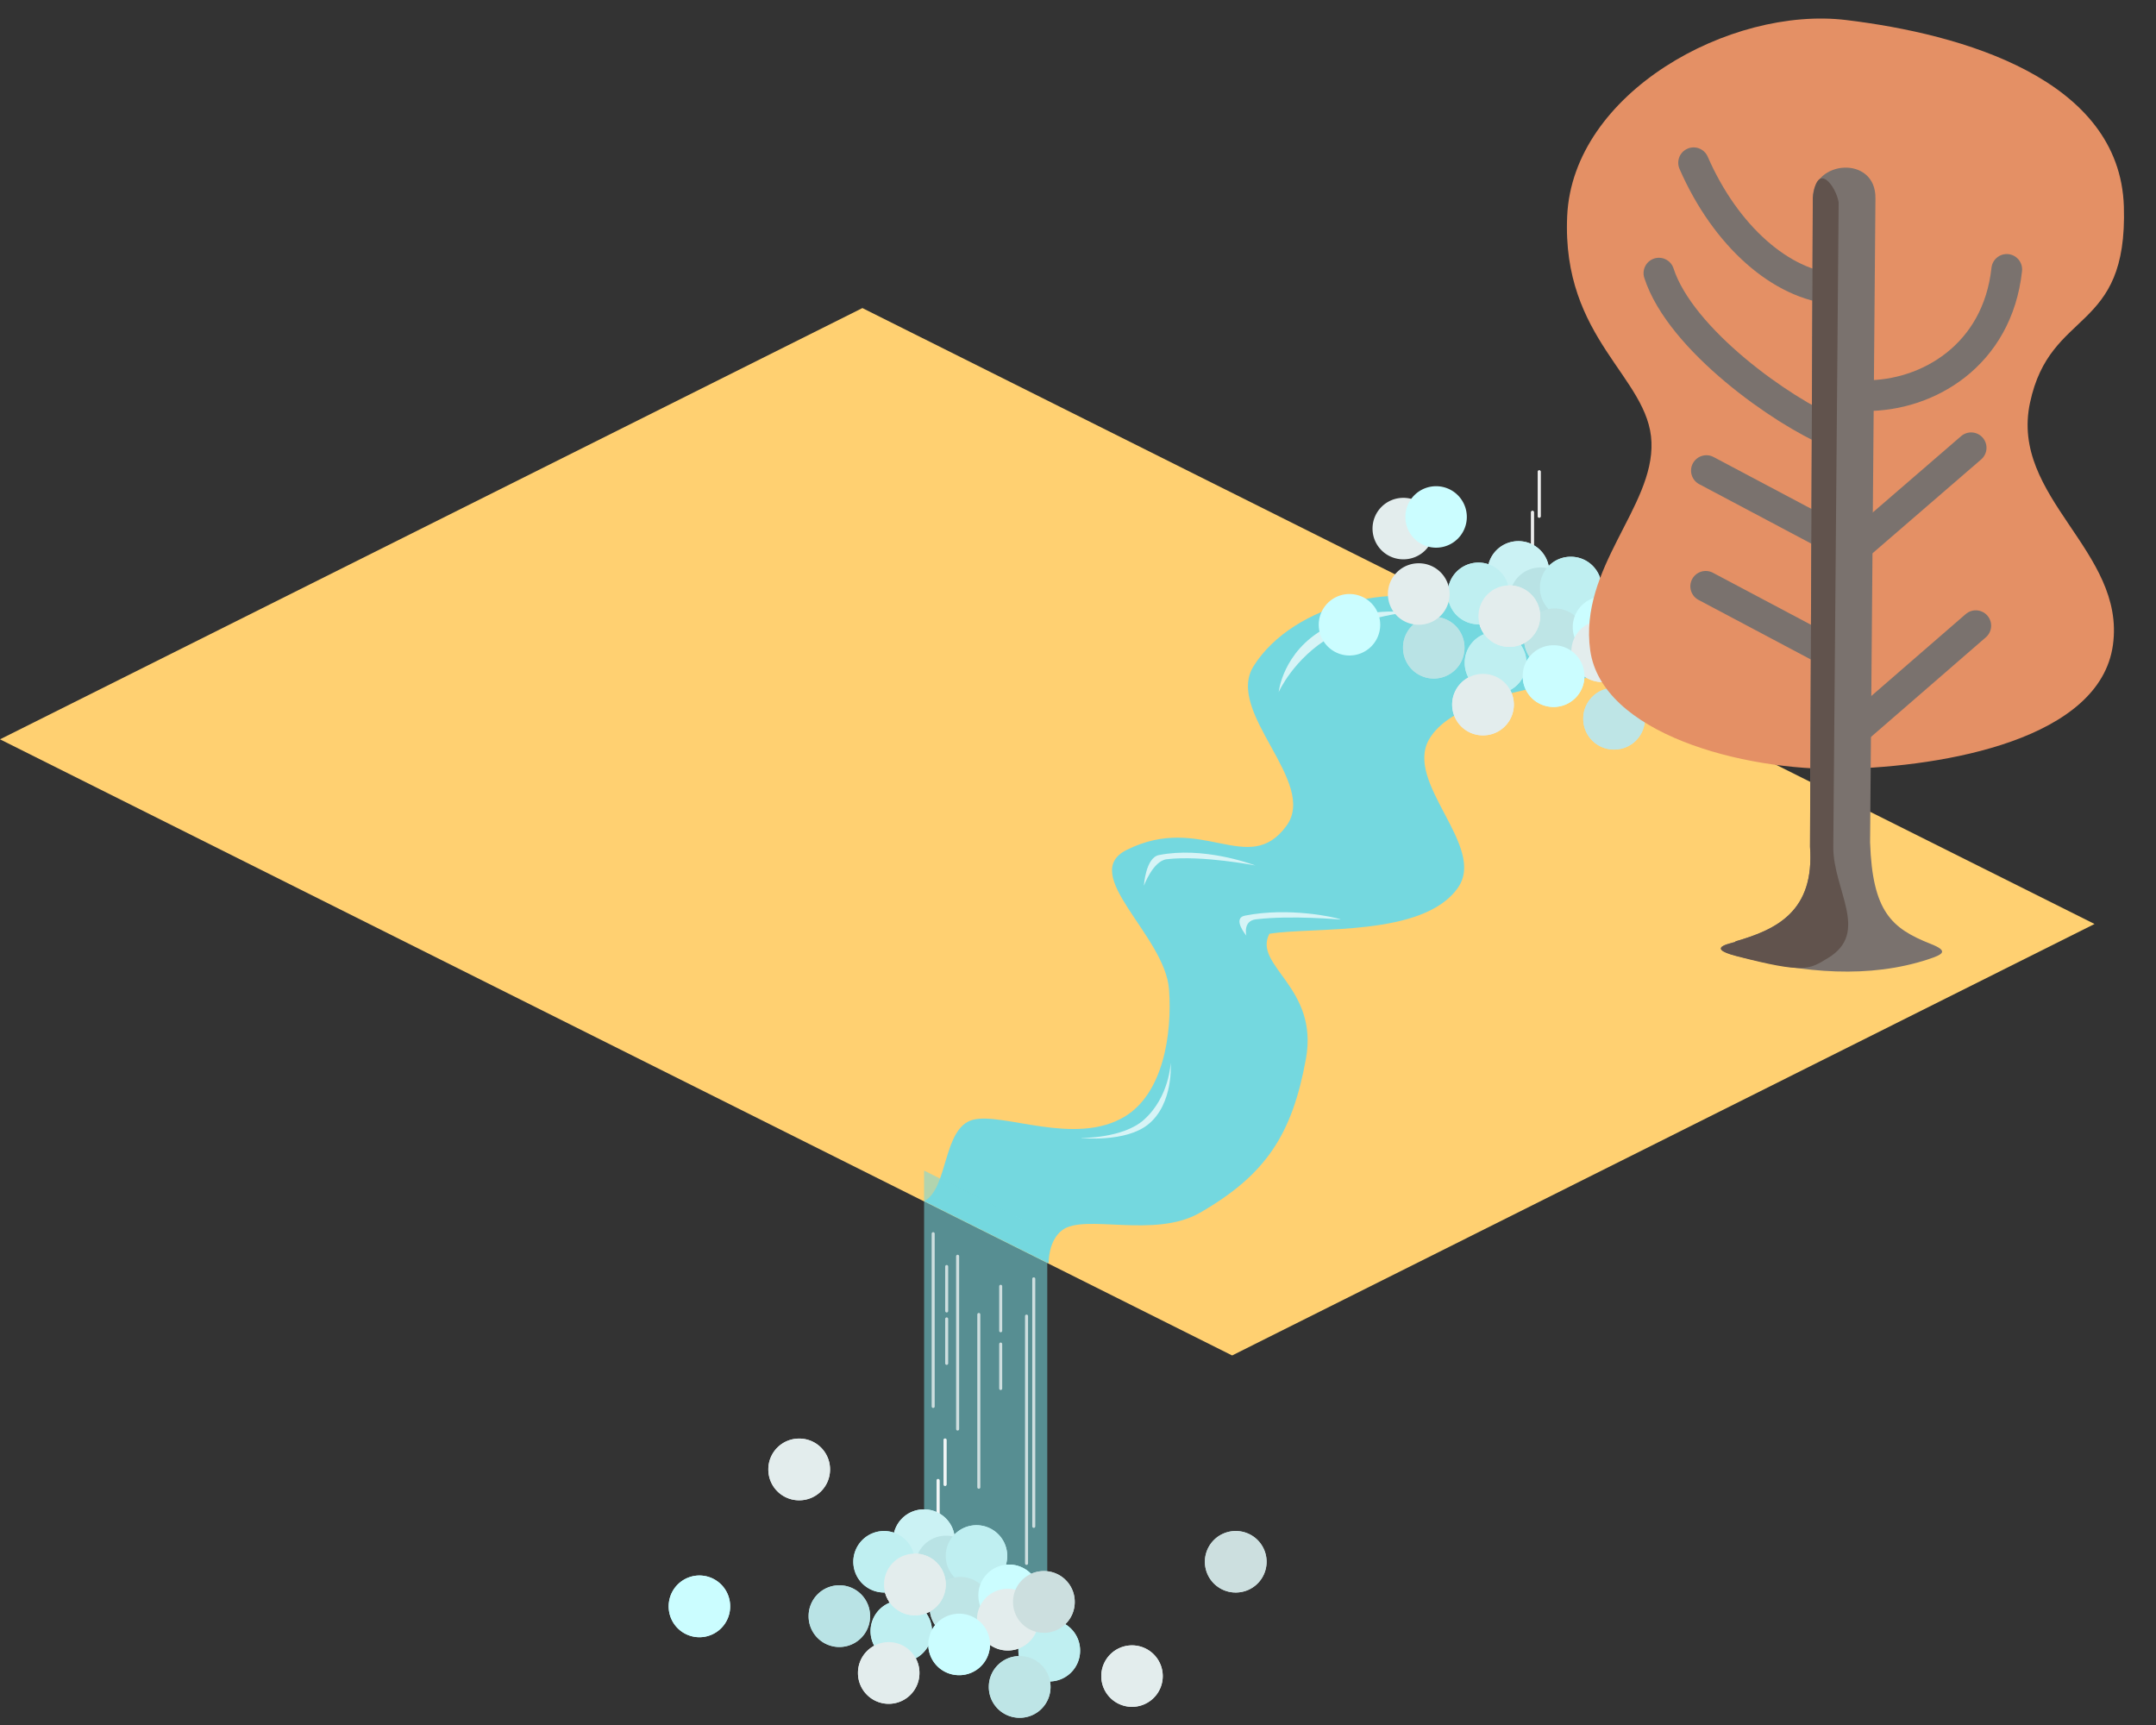 <?xml version="1.0" encoding="UTF-8" standalone="no"?>
<!-- Created with Inkscape (http://www.inkscape.org/) -->

<svg
   xmlns:dc="http://purl.org/dc/elements/1.1/"
   xmlns:cc="http://creativecommons.org/ns#"
   xmlns:rdf="http://www.w3.org/1999/02/22-rdf-syntax-ns#"
   xmlns:svg="http://www.w3.org/2000/svg"
   xmlns="http://www.w3.org/2000/svg"
   xmlns:sodipodi="http://sodipodi.sourceforge.net/DTD/sodipodi-0.dtd"
   xmlns:inkscape="http://www.inkscape.org/namespaces/inkscape"
   width="35"
   height="28"
   viewBox="0 0 9.26 7.408"
   version="1.1"
   id="svg8"
   inkscape:version="0.92.4 (5da689c313, 2019-01-14)"
   sodipodi:docname="room3.svg"
   inkscape:export-filename="D:\Workspace\Polytech\CODEV\playroom-icons\banner\room3-1024.png"
   inkscape:export-xdpi="2808.6858"
   inkscape:export-ydpi="2808.6858">
  <rect x="0" y="0" width="9.26" height="7.408" fill="#333333" stroke="none"/>
  <defs
     id="defs2">
    <inkscape:perspective
       sodipodi:type="inkscape:persp3d"
       inkscape:vp_x="0 : 2.6458334 : 1"
       inkscape:vp_y="0 : 1000 : 0"
       inkscape:vp_z="5.2916662 : 2.6458334 : 1"
       inkscape:persp3d-origin="2.6458331 : 1.7638889 : 1"
       id="perspective851" />
  </defs>
  <sodipodi:namedview
     id="base"
     pagecolor="#ffffff"
     bordercolor="#666666"
     borderopacity="1.0"
     inkscape:pageopacity="0.0"
     inkscape:pageshadow="2"
     inkscape:zoom="22.627417"
     inkscape:cx="7.2012057"
     inkscape:cy="25.238055"
     inkscape:document-units="mm"
     inkscape:current-layer="layer4"
     showgrid="true"
     inkscape:snap-bbox="true"
     inkscape:bbox-paths="true"
     inkscape:bbox-nodes="true"
     inkscape:snap-bbox-edge-midpoints="true"
     inkscape:snap-bbox-midpoints="true"
     inkscape:object-paths="true"
     inkscape:snap-intersection-paths="true"
     inkscape:snap-smooth-nodes="true"
     inkscape:snap-midpoints="true"
     inkscape:snap-object-midpoints="true"
     inkscape:snap-center="true"
     inkscape:snap-text-baseline="true"
     units="px"
     inkscape:window-width="1920"
     inkscape:window-height="1001"
     inkscape:window-x="-9"
     inkscape:window-y="-9"
     inkscape:window-maximized="1"
     inkscape:snap-global="false"
     showguides="false">
    <inkscape:grid
       type="xygrid"
       id="grid3713" />
  </sodipodi:namedview>
  <g
     inkscape:label="Room"
     inkscape:groupmode="layer"
     id="layer1"
     transform="translate(0,-289.592)"
     style="display:inline"
     sodipodi:insensitive="true">
    <path
       style="fill:#ffd071;fill-opacity:1;stroke:none;stroke-width:0.265px;stroke-linecap:butt;stroke-linejoin:miter;stroke-opacity:1"
       d="M 1.6666666e-8,292.767 5.292,295.413 8.996,293.56 3.704,290.915 Z"
       id="path820"
       inkscape:connector-curvature="0"
       sodipodi:nodetypes="ccccc" />
  </g>
  <g
     inkscape:groupmode="layer"
     id="layer3"
     inkscape:label="River"
     style="display:inline"
     sodipodi:insensitive="true"
     transform="translate(0,-0.529)">
    <path
       style="display:inline;fill:#74d8df;fill-opacity:1;stroke:none;stroke-width:0.265px;stroke-linecap:butt;stroke-linejoin:miter;stroke-opacity:1"
       d="m 6.31,3.15 c -0.285,-0.144 -0.757,-0.031 -0.926,0.24 -0.124,0.198 0.279,0.498 0.141,0.686 -0.164,0.223 -0.364,-0.058 -0.686,0.103 -0.208,0.104 0.165,0.367 0.182,0.599 0.014,0.192 -0.025,0.446 -0.19,0.546 -0.214,0.129 -0.523,-0.02 -0.653,0.014 -0.129,0.035 -0.105,0.295 -0.208,0.349 l 0.534,0.267 c 0,0 -0.003,-0.096 0.058,-0.142 0.095,-0.073 0.396,0.038 0.592,-0.075 0.285,-0.164 0.396,-0.338 0.455,-0.661 0.056,-0.309 -0.229,-0.399 -0.157,-0.537 0.192,-0.031 0.662,0.015 0.81,-0.198 0.124,-0.177 -0.232,-0.449 -0.124,-0.637 0.134,-0.233 0.775,-0.25 0.709,-0.283 z"
       id="path883"
       inkscape:connector-curvature="0"
       sodipodi:nodetypes="sssssszccssscssss" />
    <path
       style="display:inline;fill:#ffffff;fill-opacity:0.706;stroke:none;stroke-width:0.265px;stroke-linecap:butt;stroke-linejoin:miter;stroke-opacity:1"
       d="m 6.058,3.158 c -0.017,0.004 -0.187,-0.031 -0.368,0.07 -0.181,0.101 -0.198,0.273 -0.198,0.273 0,0 0.064,-0.145 0.226,-0.239 0.162,-0.095 0.341,-0.104 0.341,-0.104 z"
       id="path885"
       inkscape:connector-curvature="0"
       sodipodi:nodetypes="czczc" />
    <path
       sodipodi:nodetypes="cscscc"
       inkscape:connector-curvature="0"
       id="path887"
       d="m 5.392,4.246 c -0.023,-0.009 -0.227,-0.082 -0.414,-0.045 -0.058,0.011 -0.065,0.132 -0.065,0.132 0,0 0.039,-0.107 0.098,-0.114 0.151,-0.018 0.382,0.027 0.382,0.027 z"
       style="display:inline;fill:#ffffff;fill-opacity:0.706;stroke:none;stroke-width:0.265px;stroke-linecap:butt;stroke-linejoin:miter;stroke-opacity:1" />
    <path
       style="display:inline;fill:#ffffff;fill-opacity:0.706;stroke:none;stroke-width:0.265px;stroke-linecap:butt;stroke-linejoin:miter;stroke-opacity:1"
       d="m 4.645,5.417 c 0.002,-0.001 0.189,0.019 0.286,-0.059 0.111,-0.089 0.097,-0.265 0.097,-0.265 0,0 -0.005,0.146 -0.114,0.244 -0.089,0.081 -0.269,0.079 -0.269,0.079 z"
       id="path889"
       inkscape:connector-curvature="0"
       sodipodi:nodetypes="cscsc" />
    <path
       style="display:inline;fill:#ffffff;fill-opacity:0.706;stroke:none;stroke-width:0.265px;stroke-linecap:butt;stroke-linejoin:miter;stroke-opacity:1"
       d="m 5.757,4.477 c -0.023,-0.009 -0.221,-0.053 -0.409,-0.016 -0.058,0.011 0.005,0.086 0.005,0.086 0,0 -0.016,-0.064 0.042,-0.07 0.151,-0.018 0.362,0.001 0.362,0.001 z"
       id="path891"
       inkscape:connector-curvature="0"
       sodipodi:nodetypes="cscscc" />
  </g>
  <g
     inkscape:groupmode="layer"
     id="layer4"
     inkscape:label="Waterfall"
     style="display:inline"
     transform="translate(0,-0.529)">
    <path
       style="display:inline;fill:#74d8df;fill-opacity:0.552;stroke:none;stroke-width:0.265px;stroke-linecap:butt;stroke-linejoin:miter;stroke-opacity:1"
       d="m 3.969,5.556 v 1.587 L 4.498,7.408 V 5.821 Z"
       id="path899"
       inkscape:connector-curvature="0" />
    <path
       style="fill:none;stroke:#ffffff;stroke-width:0.013;stroke-linecap:round;stroke-linejoin:round;stroke-miterlimit:4;stroke-dasharray:none;stroke-opacity:0.706"
       d="M 4.008,5.827 V 6.569"
       id="path904"
       inkscape:connector-curvature="0" />
    <path
       inkscape:connector-curvature="0"
       id="path906"
       d="M 4.44,6.021 V 7.084"
       style="fill:none;stroke:#ffffff;stroke-width:0.013;stroke-linecap:round;stroke-linejoin:round;stroke-miterlimit:4;stroke-dasharray:none;stroke-opacity:0.706"
       sodipodi:nodetypes="cc" />
    <path
       sodipodi:nodetypes="cc"
       style="fill:none;stroke:#ffffff;stroke-width:0.013;stroke-linecap:round;stroke-linejoin:round;stroke-miterlimit:4;stroke-dasharray:none;stroke-opacity:0.706"
       d="M 4.409,6.181 V 7.243"
       id="path908"
       inkscape:connector-curvature="0" />
    <path
       style="fill:none;stroke:#ffffff;stroke-width:0.013;stroke-linecap:round;stroke-linejoin:round;stroke-miterlimit:4;stroke-dasharray:none;stroke-opacity:0.706"
       d="M 4.113,5.924 V 6.666"
       id="path916"
       inkscape:connector-curvature="0" />
    <path
       inkscape:connector-curvature="0"
       id="path918"
       d="M 4.204,6.174 V 6.916"
       style="fill:none;stroke:#ffffff;stroke-width:0.013;stroke-linecap:round;stroke-linejoin:round;stroke-miterlimit:4;stroke-dasharray:none;stroke-opacity:0.706" />
    <path
       style="fill:none;stroke:#ffffff;stroke-width:0.013;stroke-linecap:round;stroke-linejoin:round;stroke-miterlimit:4;stroke-dasharray:none;stroke-opacity:0.706"
       d="M 4.066,5.968 V 6.159"
       id="path920"
       inkscape:connector-curvature="0"
       sodipodi:nodetypes="cc" />
    <path
       sodipodi:nodetypes="cc"
       inkscape:connector-curvature="0"
       id="path922"
       d="M 4.066,6.193 V 6.384"
       style="fill:none;stroke:#ffffff;stroke-width:0.013;stroke-linecap:round;stroke-linejoin:round;stroke-miterlimit:4;stroke-dasharray:none;stroke-opacity:0.706" />
    <path
       sodipodi:nodetypes="cc"
       inkscape:connector-curvature="0"
       id="path928"
       d="M 4.298,6.053 V 6.244"
       style="fill:none;stroke:#ffffff;stroke-width:0.013;stroke-linecap:round;stroke-linejoin:round;stroke-miterlimit:4;stroke-dasharray:none;stroke-opacity:0.706" />
    <path
       style="fill:none;stroke:#ffffff;stroke-width:0.013;stroke-linecap:round;stroke-linejoin:round;stroke-miterlimit:4;stroke-dasharray:none;stroke-opacity:0.706"
       d="M 4.298,6.301 V 6.492"
       id="path930"
       inkscape:connector-curvature="0"
       sodipodi:nodetypes="cc" />
    <g
       id="g961">
      <path
         style="opacity:1;fill:#bfeff1;fill-opacity:1;stroke:none;stroke-width:0.013;stroke-linecap:round;stroke-linejoin:round;stroke-miterlimit:4;stroke-dasharray:none;stroke-opacity:0.706"
         d="M 4.003,7.534 A 0.132,0.132 0 0 1 3.871,7.666 0.132,0.132 0 0 1 3.739,7.534 0.132,0.132 0 0 1 3.871,7.402 0.132,0.132 0 0 1 4.003,7.534 Z"
         id="path967"
         inkscape:connector-curvature="0" />
      <path
         style="opacity:1;fill:#bfeff1;fill-opacity:1;stroke:none;stroke-width:0.013;stroke-linecap:round;stroke-linejoin:round;stroke-miterlimit:4;stroke-dasharray:none;stroke-opacity:0.706"
         d="M 4.639,7.617 A 0.132,0.132 0 0 1 4.507,7.75 0.132,0.132 0 0 1 4.374,7.617 0.132,0.132 0 0 1 4.507,7.485 0.132,0.132 0 0 1 4.639,7.617 Z"
         id="path963"
         inkscape:connector-curvature="0" />
      <path
         sodipodi:nodetypes="cc"
         inkscape:connector-curvature="0"
         id="path924"
         d="M 4.059,6.713 V 6.904"
         style="fill:none;stroke:#ffffff;stroke-width:0.013;stroke-linecap:round;stroke-linejoin:round;stroke-miterlimit:4;stroke-dasharray:none;stroke-opacity:0.706" />
      <path
         style="fill:none;stroke:#ffffff;stroke-width:0.013;stroke-linecap:round;stroke-linejoin:round;stroke-miterlimit:4;stroke-dasharray:none;stroke-opacity:0.706"
         d="M 4.029,6.887 V 7.078"
         id="path926"
         inkscape:connector-curvature="0"
         sodipodi:nodetypes="cc" />
      <path
         inkscape:connector-curvature="0"
         id="path932"
         d="M 4.101,7.144 A 0.132,0.132 0 0 1 3.969,7.276 0.132,0.132 0 0 1 3.836,7.144 0.132,0.132 0 0 1 3.969,7.011 0.132,0.132 0 0 1 4.101,7.144 Z"
         style="opacity:1;fill:#cbf2f4;fill-opacity:1;stroke:none;stroke-width:0.013;stroke-linecap:round;stroke-linejoin:round;stroke-miterlimit:4;stroke-dasharray:none;stroke-opacity:0.706" />
      <path
         style="opacity:1;fill:#b9e3e5;fill-opacity:1;stroke:none;stroke-width:0.013;stroke-linecap:round;stroke-linejoin:round;stroke-miterlimit:4;stroke-dasharray:none;stroke-opacity:0.706"
         d="M 4.196,7.256 A 0.132,0.132 0 0 1 4.064,7.389 0.132,0.132 0 0 1 3.931,7.256 0.132,0.132 0 0 1 4.064,7.124 0.132,0.132 0 0 1 4.196,7.256 Z"
         id="path935"
         inkscape:connector-curvature="0" />
      <path
         inkscape:connector-curvature="0"
         id="path937"
         d="M 4.326,7.211 A 0.132,0.132 0 0 1 4.194,7.343 0.132,0.132 0 0 1 4.062,7.211 0.132,0.132 0 0 1 4.194,7.079 0.132,0.132 0 0 1 4.326,7.211 Z"
         style="opacity:1;fill:#bfeff1;fill-opacity:1;stroke:none;stroke-width:0.013;stroke-linecap:round;stroke-linejoin:round;stroke-miterlimit:4;stroke-dasharray:none;stroke-opacity:0.706" />
      <path
         style="opacity:1;fill:#bee5e6;fill-opacity:1;stroke:none;stroke-width:0.013;stroke-linecap:round;stroke-linejoin:round;stroke-miterlimit:4;stroke-dasharray:none;stroke-opacity:0.706"
         d="M 4.257,7.433 A 0.132,0.132 0 0 1 4.125,7.565 0.132,0.132 0 0 1 3.993,7.433 0.132,0.132 0 0 1 4.125,7.301 0.132,0.132 0 0 1 4.257,7.433 Z"
         id="path939"
         inkscape:connector-curvature="0" />
      <path
         inkscape:connector-curvature="0"
         id="path941"
         d="M 4.466,7.381 A 0.132,0.132 0 0 1 4.334,7.513 0.132,0.132 0 0 1 4.202,7.381 0.132,0.132 0 0 1 4.334,7.248 0.132,0.132 0 0 1 4.466,7.381 Z"
         style="opacity:1;fill:#cbfdff;fill-opacity:1;stroke:none;stroke-width:0.013;stroke-linecap:round;stroke-linejoin:round;stroke-miterlimit:4;stroke-dasharray:none;stroke-opacity:0.706" />
      <path
         style="opacity:1;fill:#e3eded;fill-opacity:1;stroke:none;stroke-width:0.013;stroke-linecap:round;stroke-linejoin:round;stroke-miterlimit:4;stroke-dasharray:none;stroke-opacity:0.706"
         d="M 4.461,7.484 A 0.132,0.132 0 0 1 4.328,7.617 0.132,0.132 0 0 1 4.196,7.484 0.132,0.132 0 0 1 4.328,7.352 0.132,0.132 0 0 1 4.461,7.484 Z"
         id="path943"
         inkscape:connector-curvature="0" />
      <path
         inkscape:connector-curvature="0"
         id="path945"
         d="M 4.616,7.408 A 0.132,0.132 0 0 1 4.483,7.541 0.132,0.132 0 0 1 4.351,7.408 0.132,0.132 0 0 1 4.483,7.276 0.132,0.132 0 0 1 4.616,7.408 Z"
         style="opacity:1;fill:#ccdfdf;fill-opacity:1;stroke:none;stroke-width:0.013;stroke-linecap:round;stroke-linejoin:round;stroke-miterlimit:4;stroke-dasharray:none;stroke-opacity:0.706" />
      <path
         inkscape:connector-curvature="0"
         id="path947"
         d="M 4.062,7.333 A 0.132,0.132 0 0 1 3.929,7.466 0.132,0.132 0 0 1 3.797,7.333 0.132,0.132 0 0 1 3.929,7.201 0.132,0.132 0 0 1 4.062,7.333 Z"
         style="opacity:1;fill:#e3eded;fill-opacity:1;stroke:none;stroke-width:0.013;stroke-linecap:round;stroke-linejoin:round;stroke-miterlimit:4;stroke-dasharray:none;stroke-opacity:0.706" />
      <path
         style="opacity:1;fill:#bfeff1;fill-opacity:1;stroke:none;stroke-width:0.013;stroke-linecap:round;stroke-linejoin:round;stroke-miterlimit:4;stroke-dasharray:none;stroke-opacity:0.706"
         d="M 3.929,7.236 A 0.132,0.132 0 0 1 3.797,7.368 0.132,0.132 0 0 1 3.665,7.236 0.132,0.132 0 0 1 3.797,7.104 0.132,0.132 0 0 1 3.929,7.236 Z"
         id="path951"
         inkscape:connector-curvature="0" />
      <path
         style="opacity:1;fill:#e3eded;fill-opacity:1;stroke:none;stroke-width:0.013;stroke-linecap:round;stroke-linejoin:round;stroke-miterlimit:4;stroke-dasharray:none;stroke-opacity:0.706"
         d="M 4.062,7.333 A 0.132,0.132 0 0 1 3.929,7.466 0.132,0.132 0 0 1 3.797,7.333 0.132,0.132 0 0 1 3.929,7.201 0.132,0.132 0 0 1 4.062,7.333 Z"
         id="path949"
         inkscape:connector-curvature="0" />
      <path
         inkscape:connector-curvature="0"
         id="path953"
         d="M 3.737,7.469 A 0.132,0.132 0 0 1 3.605,7.602 0.132,0.132 0 0 1 3.473,7.469 0.132,0.132 0 0 1 3.605,7.337 0.132,0.132 0 0 1 3.737,7.469 Z"
         style="opacity:1;fill:#b9e3e5;fill-opacity:1;stroke:none;stroke-width:0.013;stroke-linecap:round;stroke-linejoin:round;stroke-miterlimit:4;stroke-dasharray:none;stroke-opacity:0.706" />
      <path
         style="opacity:1;fill:#cbfdff;fill-opacity:1;stroke:none;stroke-width:0.013;stroke-linecap:round;stroke-linejoin:round;stroke-miterlimit:4;stroke-dasharray:none;stroke-opacity:0.706"
         d="M 4.252,7.591 A 0.132,0.132 0 0 1 4.119,7.723 0.132,0.132 0 0 1 3.987,7.591 0.132,0.132 0 0 1 4.119,7.459 0.132,0.132 0 0 1 4.252,7.591 Z"
         id="path955"
         inkscape:connector-curvature="0" />
      <path
         inkscape:connector-curvature="0"
         id="path957"
         d="M 3.949,7.713 A 0.132,0.132 0 0 1 3.817,7.846 0.132,0.132 0 0 1 3.685,7.713 0.132,0.132 0 0 1 3.817,7.581 0.132,0.132 0 0 1 3.949,7.713 Z"
         style="opacity:1;fill:#e3eded;fill-opacity:1;stroke:none;stroke-width:0.013;stroke-linecap:round;stroke-linejoin:round;stroke-miterlimit:4;stroke-dasharray:none;stroke-opacity:0.706" />
      <path
         inkscape:connector-curvature="0"
         id="path959"
         d="M 4.512,7.774 A 0.132,0.132 0 0 1 4.379,7.906 0.132,0.132 0 0 1 4.247,7.774 0.132,0.132 0 0 1 4.379,7.641 0.132,0.132 0 0 1 4.512,7.774 Z"
         style="opacity:1;fill:#bee5e6;fill-opacity:1;stroke:none;stroke-width:0.013;stroke-linecap:round;stroke-linejoin:round;stroke-miterlimit:4;stroke-dasharray:none;stroke-opacity:0.706" />
      <path
         inkscape:connector-curvature="0"
         id="path961"
         d="M 3.565,6.84 A 0.132,0.132 0 0 1 3.432,6.972 0.132,0.132 0 0 1 3.3,6.84 0.132,0.132 0 0 1 3.432,6.707 0.132,0.132 0 0 1 3.565,6.84 Z"
         style="opacity:1;fill:#e3eded;fill-opacity:1;stroke:none;stroke-width:0.013;stroke-linecap:round;stroke-linejoin:round;stroke-miterlimit:4;stroke-dasharray:none;stroke-opacity:0.706" />
      <path
         inkscape:connector-curvature="0"
         id="path965"
         d="M 4.994,7.727 A 0.132,0.132 0 0 1 4.862,7.859 0.132,0.132 0 0 1 4.73,7.727 0.132,0.132 0 0 1 4.862,7.595 0.132,0.132 0 0 1 4.994,7.727 Z"
         style="opacity:1;fill:#e3eded;fill-opacity:1;stroke:none;stroke-width:0.013;stroke-linecap:round;stroke-linejoin:round;stroke-miterlimit:4;stroke-dasharray:none;stroke-opacity:0.706" />
      <path
         style="opacity:1;fill:#ccdfdf;fill-opacity:1;stroke:none;stroke-width:0.013;stroke-linecap:round;stroke-linejoin:round;stroke-miterlimit:4;stroke-dasharray:none;stroke-opacity:0.706"
         d="M 5.44,7.236 A 0.132,0.132 0 0 1 5.308,7.368 0.132,0.132 0 0 1 5.175,7.236 0.132,0.132 0 0 1 5.308,7.104 0.132,0.132 0 0 1 5.44,7.236 Z"
         id="path969"
         inkscape:connector-curvature="0" />
      <path
         style="opacity:1;fill:#cbfdff;fill-opacity:1;stroke:none;stroke-width:0.013;stroke-linecap:round;stroke-linejoin:round;stroke-miterlimit:4;stroke-dasharray:none;stroke-opacity:0.706"
         d="M 3.136,7.427 A 0.132,0.132 0 0 1 3.004,7.56 0.132,0.132 0 0 1 2.872,7.427 0.132,0.132 0 0 1 3.004,7.295 0.132,0.132 0 0 1 3.136,7.427 Z"
         id="path971"
         inkscape:connector-curvature="0" />
      <path
         inkscape:connector-curvature="0"
         id="path871"
         d="M 4.003,7.534 A 0.132,0.132 0 0 1 3.871,7.666 0.132,0.132 0 0 1 3.739,7.534 0.132,0.132 0 0 1 3.871,7.402 0.132,0.132 0 0 1 4.003,7.534 Z"
         style="opacity:1;fill:#bfeff1;fill-opacity:1;stroke:none;stroke-width:0.013;stroke-linecap:round;stroke-linejoin:round;stroke-miterlimit:4;stroke-dasharray:none;stroke-opacity:0.706" />
      <path
         inkscape:connector-curvature="0"
         id="path874"
         d="M 4.639,7.617 A 0.132,0.132 0 0 1 4.507,7.75 0.132,0.132 0 0 1 4.374,7.617 0.132,0.132 0 0 1 4.507,7.485 0.132,0.132 0 0 1 4.639,7.617 Z"
         style="opacity:1;fill:#bfeff1;fill-opacity:1;stroke:none;stroke-width:0.013;stroke-linecap:round;stroke-linejoin:round;stroke-miterlimit:4;stroke-dasharray:none;stroke-opacity:0.706" />
      <path
         style="fill:none;stroke:#ffffff;stroke-width:0.013;stroke-linecap:round;stroke-linejoin:round;stroke-miterlimit:4;stroke-dasharray:none;stroke-opacity:0.706"
         d="M 4.059,6.713 V 6.904"
         id="path876"
         inkscape:connector-curvature="0"
         sodipodi:nodetypes="cc" />
      <path
         sodipodi:nodetypes="cc"
         inkscape:connector-curvature="0"
         id="path878"
         d="M 4.029,6.887 V 7.078"
         style="fill:none;stroke:#ffffff;stroke-width:0.013;stroke-linecap:round;stroke-linejoin:round;stroke-miterlimit:4;stroke-dasharray:none;stroke-opacity:0.706" />
      <path
         style="opacity:1;fill:#cbf2f4;fill-opacity:1;stroke:none;stroke-width:0.013;stroke-linecap:round;stroke-linejoin:round;stroke-miterlimit:4;stroke-dasharray:none;stroke-opacity:0.706"
         d="M 4.101,7.144 A 0.132,0.132 0 0 1 3.969,7.276 0.132,0.132 0 0 1 3.836,7.144 0.132,0.132 0 0 1 3.969,7.011 0.132,0.132 0 0 1 4.101,7.144 Z"
         id="path880"
         inkscape:connector-curvature="0" />
      <path
         inkscape:connector-curvature="0"
         id="path882"
         d="M 4.196,7.256 A 0.132,0.132 0 0 1 4.064,7.389 0.132,0.132 0 0 1 3.931,7.256 0.132,0.132 0 0 1 4.064,7.124 0.132,0.132 0 0 1 4.196,7.256 Z"
         style="opacity:1;fill:#b9e3e5;fill-opacity:1;stroke:none;stroke-width:0.013;stroke-linecap:round;stroke-linejoin:round;stroke-miterlimit:4;stroke-dasharray:none;stroke-opacity:0.706" />
      <path
         style="opacity:1;fill:#bfeff1;fill-opacity:1;stroke:none;stroke-width:0.013;stroke-linecap:round;stroke-linejoin:round;stroke-miterlimit:4;stroke-dasharray:none;stroke-opacity:0.706"
         d="M 4.326,7.211 A 0.132,0.132 0 0 1 4.194,7.343 0.132,0.132 0 0 1 4.062,7.211 0.132,0.132 0 0 1 4.194,7.079 0.132,0.132 0 0 1 4.326,7.211 Z"
         id="path884"
         inkscape:connector-curvature="0" />
      <path
         inkscape:connector-curvature="0"
         id="path886"
         d="M 4.257,7.433 A 0.132,0.132 0 0 1 4.125,7.565 0.132,0.132 0 0 1 3.993,7.433 0.132,0.132 0 0 1 4.125,7.301 0.132,0.132 0 0 1 4.257,7.433 Z"
         style="opacity:1;fill:#bee5e6;fill-opacity:1;stroke:none;stroke-width:0.013;stroke-linecap:round;stroke-linejoin:round;stroke-miterlimit:4;stroke-dasharray:none;stroke-opacity:0.706" />
      <path
         style="opacity:1;fill:#cbfdff;fill-opacity:1;stroke:none;stroke-width:0.013;stroke-linecap:round;stroke-linejoin:round;stroke-miterlimit:4;stroke-dasharray:none;stroke-opacity:0.706"
         d="M 4.466,7.381 A 0.132,0.132 0 0 1 4.334,7.513 0.132,0.132 0 0 1 4.202,7.381 0.132,0.132 0 0 1 4.334,7.248 0.132,0.132 0 0 1 4.466,7.381 Z"
         id="path888"
         inkscape:connector-curvature="0" />
      <path
         inkscape:connector-curvature="0"
         id="path890"
         d="M 4.461,7.484 A 0.132,0.132 0 0 1 4.328,7.617 0.132,0.132 0 0 1 4.196,7.484 0.132,0.132 0 0 1 4.328,7.352 0.132,0.132 0 0 1 4.461,7.484 Z"
         style="opacity:1;fill:#e3eded;fill-opacity:1;stroke:none;stroke-width:0.013;stroke-linecap:round;stroke-linejoin:round;stroke-miterlimit:4;stroke-dasharray:none;stroke-opacity:0.706" />
      <path
         style="opacity:1;fill:#ccdfdf;fill-opacity:1;stroke:none;stroke-width:0.013;stroke-linecap:round;stroke-linejoin:round;stroke-miterlimit:4;stroke-dasharray:none;stroke-opacity:0.706"
         d="M 4.616,7.408 A 0.132,0.132 0 0 1 4.483,7.541 0.132,0.132 0 0 1 4.351,7.408 0.132,0.132 0 0 1 4.483,7.276 0.132,0.132 0 0 1 4.616,7.408 Z"
         id="path892"
         inkscape:connector-curvature="0" />
      <path
         style="opacity:1;fill:#e3eded;fill-opacity:1;stroke:none;stroke-width:0.013;stroke-linecap:round;stroke-linejoin:round;stroke-miterlimit:4;stroke-dasharray:none;stroke-opacity:0.706"
         d="M 4.062,7.333 A 0.132,0.132 0 0 1 3.929,7.466 0.132,0.132 0 0 1 3.797,7.333 0.132,0.132 0 0 1 3.929,7.201 0.132,0.132 0 0 1 4.062,7.333 Z"
         id="path894"
         inkscape:connector-curvature="0" />
      <path
         inkscape:connector-curvature="0"
         id="path896"
         d="M 3.929,7.236 A 0.132,0.132 0 0 1 3.797,7.368 0.132,0.132 0 0 1 3.665,7.236 0.132,0.132 0 0 1 3.797,7.104 0.132,0.132 0 0 1 3.929,7.236 Z"
         style="opacity:1;fill:#bfeff1;fill-opacity:1;stroke:none;stroke-width:0.013;stroke-linecap:round;stroke-linejoin:round;stroke-miterlimit:4;stroke-dasharray:none;stroke-opacity:0.706" />
      <path
         inkscape:connector-curvature="0"
         id="path898"
         d="M 4.062,7.333 A 0.132,0.132 0 0 1 3.929,7.466 0.132,0.132 0 0 1 3.797,7.333 0.132,0.132 0 0 1 3.929,7.201 0.132,0.132 0 0 1 4.062,7.333 Z"
         style="opacity:1;fill:#e3eded;fill-opacity:1;stroke:none;stroke-width:0.013;stroke-linecap:round;stroke-linejoin:round;stroke-miterlimit:4;stroke-dasharray:none;stroke-opacity:0.706" />
      <path
         style="opacity:1;fill:#b9e3e5;fill-opacity:1;stroke:none;stroke-width:0.013;stroke-linecap:round;stroke-linejoin:round;stroke-miterlimit:4;stroke-dasharray:none;stroke-opacity:0.706"
         d="M 3.737,7.469 A 0.132,0.132 0 0 1 3.605,7.602 0.132,0.132 0 0 1 3.473,7.469 0.132,0.132 0 0 1 3.605,7.337 0.132,0.132 0 0 1 3.737,7.469 Z"
         id="path900"
         inkscape:connector-curvature="0" />
      <path
         inkscape:connector-curvature="0"
         id="path902"
         d="M 4.252,7.591 A 0.132,0.132 0 0 1 4.119,7.723 0.132,0.132 0 0 1 3.987,7.591 0.132,0.132 0 0 1 4.119,7.459 0.132,0.132 0 0 1 4.252,7.591 Z"
         style="opacity:1;fill:#cbfdff;fill-opacity:1;stroke:none;stroke-width:0.013;stroke-linecap:round;stroke-linejoin:round;stroke-miterlimit:4;stroke-dasharray:none;stroke-opacity:0.706" />
      <path
         style="opacity:1;fill:#e3eded;fill-opacity:1;stroke:none;stroke-width:0.013;stroke-linecap:round;stroke-linejoin:round;stroke-miterlimit:4;stroke-dasharray:none;stroke-opacity:0.706"
         d="M 3.949,7.713 A 0.132,0.132 0 0 1 3.817,7.846 0.132,0.132 0 0 1 3.685,7.713 0.132,0.132 0 0 1 3.817,7.581 0.132,0.132 0 0 1 3.949,7.713 Z"
         id="path905"
         inkscape:connector-curvature="0" />
      <path
         style="opacity:1;fill:#bee5e6;fill-opacity:1;stroke:none;stroke-width:0.013;stroke-linecap:round;stroke-linejoin:round;stroke-miterlimit:4;stroke-dasharray:none;stroke-opacity:0.706"
         d="M 4.512,7.774 A 0.132,0.132 0 0 1 4.379,7.906 0.132,0.132 0 0 1 4.247,7.774 0.132,0.132 0 0 1 4.379,7.641 0.132,0.132 0 0 1 4.512,7.774 Z"
         id="path907"
         inkscape:connector-curvature="0" />
      <path
         style="opacity:1;fill:#e3eded;fill-opacity:1;stroke:none;stroke-width:0.013;stroke-linecap:round;stroke-linejoin:round;stroke-miterlimit:4;stroke-dasharray:none;stroke-opacity:0.706"
         d="M 3.565,6.84 A 0.132,0.132 0 0 1 3.432,6.972 0.132,0.132 0 0 1 3.3,6.84 0.132,0.132 0 0 1 3.432,6.707 0.132,0.132 0 0 1 3.565,6.84 Z"
         id="path909"
         inkscape:connector-curvature="0" />
      <path
         style="opacity:1;fill:#e3eded;fill-opacity:1;stroke:none;stroke-width:0.013;stroke-linecap:round;stroke-linejoin:round;stroke-miterlimit:4;stroke-dasharray:none;stroke-opacity:0.706"
         d="M 4.994,7.727 A 0.132,0.132 0 0 1 4.862,7.859 0.132,0.132 0 0 1 4.73,7.727 0.132,0.132 0 0 1 4.862,7.595 0.132,0.132 0 0 1 4.994,7.727 Z"
         id="path911"
         inkscape:connector-curvature="0" />
      <path
         inkscape:connector-curvature="0"
         id="path913"
         d="M 5.44,7.236 A 0.132,0.132 0 0 1 5.308,7.368 0.132,0.132 0 0 1 5.175,7.236 0.132,0.132 0 0 1 5.308,7.104 0.132,0.132 0 0 1 5.44,7.236 Z"
         style="opacity:1;fill:#ccdfdf;fill-opacity:1;stroke:none;stroke-width:0.013;stroke-linecap:round;stroke-linejoin:round;stroke-miterlimit:4;stroke-dasharray:none;stroke-opacity:0.706" />
      <path
         inkscape:connector-curvature="0"
         id="path915"
         d="M 3.136,7.427 A 0.132,0.132 0 0 1 3.004,7.56 0.132,0.132 0 0 1 2.872,7.427 0.132,0.132 0 0 1 3.004,7.295 0.132,0.132 0 0 1 3.136,7.427 Z"
         style="opacity:1;fill:#cbfdff;fill-opacity:1;stroke:none;stroke-width:0.013;stroke-linecap:round;stroke-linejoin:round;stroke-miterlimit:4;stroke-dasharray:none;stroke-opacity:0.706" />
    </g>
    <path
       style="opacity:1;fill:#bfeff1;fill-opacity:1;stroke:none;stroke-width:0.013;stroke-linecap:round;stroke-linejoin:round;stroke-miterlimit:4;stroke-dasharray:none;stroke-opacity:0.706"
       d="M 6.556,3.376 A 0.132,0.132 0 0 1 6.424,3.508 0.132,0.132 0 0 1 6.291,3.376 0.132,0.132 0 0 1 6.424,3.243 0.132,0.132 0 0 1 6.556,3.376 Z"
       id="path964"
       inkscape:connector-curvature="0" />
    <path
       style="opacity:1;fill:#bfeff1;fill-opacity:1;stroke:none;stroke-width:0.013;stroke-linecap:round;stroke-linejoin:round;stroke-miterlimit:4;stroke-dasharray:none;stroke-opacity:0.706"
       d="M 7.192,3.459 A 0.132,0.132 0 0 1 7.06,3.591 0.132,0.132 0 0 1 6.927,3.459 0.132,0.132 0 0 1 7.06,3.327 0.132,0.132 0 0 1 7.192,3.459 Z"
       id="path966"
       inkscape:connector-curvature="0" />
    <path
       sodipodi:nodetypes="cc"
       inkscape:connector-curvature="0"
       id="path968"
       d="M 6.611,2.555 V 2.746"
       style="fill:none;stroke:#ffffff;stroke-width:0.013;stroke-linecap:round;stroke-linejoin:round;stroke-miterlimit:4;stroke-dasharray:none;stroke-opacity:0.706" />
    <path
       style="fill:none;stroke:#ffffff;stroke-width:0.013;stroke-linecap:round;stroke-linejoin:round;stroke-miterlimit:4;stroke-dasharray:none;stroke-opacity:0.706"
       d="M 6.582,2.729 V 2.92"
       id="path970"
       inkscape:connector-curvature="0"
       sodipodi:nodetypes="cc" />
    <path
       inkscape:connector-curvature="0"
       id="path972"
       d="M 6.654,2.985 A 0.132,0.132 0 0 1 6.522,3.118 0.132,0.132 0 0 1 6.389,2.985 0.132,0.132 0 0 1 6.522,2.853 0.132,0.132 0 0 1 6.654,2.985 Z"
       style="opacity:1;fill:#cbf2f4;fill-opacity:1;stroke:none;stroke-width:0.013;stroke-linecap:round;stroke-linejoin:round;stroke-miterlimit:4;stroke-dasharray:none;stroke-opacity:0.706" />
    <path
       style="opacity:1;fill:#b9e3e5;fill-opacity:1;stroke:none;stroke-width:0.013;stroke-linecap:round;stroke-linejoin:round;stroke-miterlimit:4;stroke-dasharray:none;stroke-opacity:0.706"
       d="M 6.749,3.098 A 0.132,0.132 0 0 1 6.617,3.23 0.132,0.132 0 0 1 6.484,3.098 0.132,0.132 0 0 1 6.617,2.966 0.132,0.132 0 0 1 6.749,3.098 Z"
       id="path974"
       inkscape:connector-curvature="0" />
    <path
       inkscape:connector-curvature="0"
       id="path976"
       d="M 6.879,3.053 A 0.132,0.132 0 0 1 6.747,3.185 0.132,0.132 0 0 1 6.614,3.053 0.132,0.132 0 0 1 6.747,2.92 0.132,0.132 0 0 1 6.879,3.053 Z"
       style="opacity:1;fill:#bfeff1;fill-opacity:1;stroke:none;stroke-width:0.013;stroke-linecap:round;stroke-linejoin:round;stroke-miterlimit:4;stroke-dasharray:none;stroke-opacity:0.706" />
    <path
       style="opacity:1;fill:#bee5e6;fill-opacity:1;stroke:none;stroke-width:0.013;stroke-linecap:round;stroke-linejoin:round;stroke-miterlimit:4;stroke-dasharray:none;stroke-opacity:0.706"
       d="M 6.81,3.275 A 0.132,0.132 0 0 1 6.678,3.407 0.132,0.132 0 0 1 6.546,3.275 0.132,0.132 0 0 1 6.678,3.142 0.132,0.132 0 0 1 6.81,3.275 Z"
       id="path978"
       inkscape:connector-curvature="0" />
    <path
       inkscape:connector-curvature="0"
       id="path980"
       d="M 7.019,3.222 A 0.132,0.132 0 0 1 6.887,3.354 0.132,0.132 0 0 1 6.755,3.222 0.132,0.132 0 0 1 6.887,3.09 0.132,0.132 0 0 1 7.019,3.222 Z"
       style="opacity:1;fill:#cbfdff;fill-opacity:1;stroke:none;stroke-width:0.013;stroke-linecap:round;stroke-linejoin:round;stroke-miterlimit:4;stroke-dasharray:none;stroke-opacity:0.706" />
    <path
       style="opacity:1;fill:#e3eded;fill-opacity:1;stroke:none;stroke-width:0.013;stroke-linecap:round;stroke-linejoin:round;stroke-miterlimit:4;stroke-dasharray:none;stroke-opacity:0.706"
       d="M 7.014,3.326 A 0.132,0.132 0 0 1 6.881,3.458 0.132,0.132 0 0 1 6.749,3.326 0.132,0.132 0 0 1 6.881,3.194 0.132,0.132 0 0 1 7.014,3.326 Z"
       id="path982"
       inkscape:connector-curvature="0" />
    <path
       inkscape:connector-curvature="0"
       id="path984"
       d="M 7.168,3.25 A 0.132,0.132 0 0 1 7.036,3.382 0.132,0.132 0 0 1 6.904,3.25 0.132,0.132 0 0 1 7.036,3.118 0.132,0.132 0 0 1 7.168,3.25 Z"
       style="opacity:1;fill:#ccdfdf;fill-opacity:1;stroke:none;stroke-width:0.013;stroke-linecap:round;stroke-linejoin:round;stroke-miterlimit:4;stroke-dasharray:none;stroke-opacity:0.706" />
    <path
       inkscape:connector-curvature="0"
       id="path986"
       d="M 6.615,3.175 A 0.132,0.132 0 0 1 6.482,3.307 0.132,0.132 0 0 1 6.35,3.175 0.132,0.132 0 0 1 6.482,3.043 0.132,0.132 0 0 1 6.615,3.175 Z"
       style="opacity:1;fill:#e3eded;fill-opacity:1;stroke:none;stroke-width:0.013;stroke-linecap:round;stroke-linejoin:round;stroke-miterlimit:4;stroke-dasharray:none;stroke-opacity:0.706" />
    <path
       style="opacity:1;fill:#bfeff1;fill-opacity:1;stroke:none;stroke-width:0.013;stroke-linecap:round;stroke-linejoin:round;stroke-miterlimit:4;stroke-dasharray:none;stroke-opacity:0.706"
       d="M 6.482,3.077 A 0.132,0.132 0 0 1 6.35,3.21 0.132,0.132 0 0 1 6.218,3.077 0.132,0.132 0 0 1 6.35,2.945 0.132,0.132 0 0 1 6.482,3.077 Z"
       id="path988"
       inkscape:connector-curvature="0" />
    <path
       style="opacity:1;fill:#e3eded;fill-opacity:1;stroke:none;stroke-width:0.013;stroke-linecap:round;stroke-linejoin:round;stroke-miterlimit:4;stroke-dasharray:none;stroke-opacity:0.706"
       d="M 6.615,3.175 A 0.132,0.132 0 0 1 6.482,3.307 0.132,0.132 0 0 1 6.35,3.175 0.132,0.132 0 0 1 6.482,3.043 0.132,0.132 0 0 1 6.615,3.175 Z"
       id="path990"
       inkscape:connector-curvature="0" />
    <path
       inkscape:connector-curvature="0"
       id="path992"
       d="M 6.29,3.311 A 0.132,0.132 0 0 1 6.158,3.443 0.132,0.132 0 0 1 6.026,3.311 0.132,0.132 0 0 1 6.158,3.178 0.132,0.132 0 0 1 6.29,3.311 Z"
       style="opacity:1;fill:#b9e3e5;fill-opacity:1;stroke:none;stroke-width:0.013;stroke-linecap:round;stroke-linejoin:round;stroke-miterlimit:4;stroke-dasharray:none;stroke-opacity:0.706" />
    <path
       style="opacity:1;fill:#cbfdff;fill-opacity:1;stroke:none;stroke-width:0.013;stroke-linecap:round;stroke-linejoin:round;stroke-miterlimit:4;stroke-dasharray:none;stroke-opacity:0.706"
       d="M 6.805,3.433 A 0.132,0.132 0 0 1 6.672,3.565 0.132,0.132 0 0 1 6.54,3.433 0.132,0.132 0 0 1 6.672,3.3 0.132,0.132 0 0 1 6.805,3.433 Z"
       id="path994"
       inkscape:connector-curvature="0" />
    <path
       inkscape:connector-curvature="0"
       id="path996"
       d="M 6.502,3.555 A 0.132,0.132 0 0 1 6.37,3.687 0.132,0.132 0 0 1 6.237,3.555 0.132,0.132 0 0 1 6.37,3.423 0.132,0.132 0 0 1 6.502,3.555 Z"
       style="opacity:1;fill:#e3eded;fill-opacity:1;stroke:none;stroke-width:0.013;stroke-linecap:round;stroke-linejoin:round;stroke-miterlimit:4;stroke-dasharray:none;stroke-opacity:0.706" />
    <path
       inkscape:connector-curvature="0"
       id="path998"
       d="M 7.065,3.615 A 0.132,0.132 0 0 1 6.932,3.748 0.132,0.132 0 0 1 6.8,3.615 0.132,0.132 0 0 1 6.932,3.483 0.132,0.132 0 0 1 7.065,3.615 Z"
       style="opacity:1;fill:#bee5e6;fill-opacity:1;stroke:none;stroke-width:0.013;stroke-linecap:round;stroke-linejoin:round;stroke-miterlimit:4;stroke-dasharray:none;stroke-opacity:0.706" />
    <path
       inkscape:connector-curvature="0"
       id="path1000"
       d="M 6.16,2.799 A 0.132,0.132 0 0 1 6.028,2.931 0.132,0.132 0 0 1 5.895,2.799 0.132,0.132 0 0 1 6.028,2.667 0.132,0.132 0 0 1 6.16,2.799 Z"
       style="opacity:1;fill:#e3eded;fill-opacity:1;stroke:none;stroke-width:0.013;stroke-linecap:round;stroke-linejoin:round;stroke-miterlimit:4;stroke-dasharray:none;stroke-opacity:0.706" />
    <path
       style="opacity:1;fill:#cbfdff;fill-opacity:1;stroke:none;stroke-width:0.013;stroke-linecap:round;stroke-linejoin:round;stroke-miterlimit:4;stroke-dasharray:none;stroke-opacity:0.706"
       d="M 6.3,2.749 A 0.132,0.132 0 0 1 6.168,2.881 0.132,0.132 0 0 1 6.036,2.749 0.132,0.132 0 0 1 6.168,2.617 0.132,0.132 0 0 1 6.3,2.749 Z"
       id="path1006"
       inkscape:connector-curvature="0" />
    <path
       inkscape:connector-curvature="0"
       id="path1008"
       d="M 6.556,3.376 A 0.132,0.132 0 0 1 6.424,3.508 0.132,0.132 0 0 1 6.291,3.376 0.132,0.132 0 0 1 6.424,3.243 0.132,0.132 0 0 1 6.556,3.376 Z"
       style="opacity:1;fill:#bfeff1;fill-opacity:1;stroke:none;stroke-width:0.013;stroke-linecap:round;stroke-linejoin:round;stroke-miterlimit:4;stroke-dasharray:none;stroke-opacity:0.706" />
    <path
       inkscape:connector-curvature="0"
       id="path1010"
       d="M 7.192,3.459 A 0.132,0.132 0 0 1 7.06,3.591 0.132,0.132 0 0 1 6.927,3.459 0.132,0.132 0 0 1 7.06,3.327 0.132,0.132 0 0 1 7.192,3.459 Z"
       style="opacity:1;fill:#bfeff1;fill-opacity:1;stroke:none;stroke-width:0.013;stroke-linecap:round;stroke-linejoin:round;stroke-miterlimit:4;stroke-dasharray:none;stroke-opacity:0.706" />
    <path
       style="fill:none;stroke:#ffffff;stroke-width:0.013;stroke-linecap:round;stroke-linejoin:round;stroke-miterlimit:4;stroke-dasharray:none;stroke-opacity:0.706"
       d="M 6.611,2.555 V 2.746"
       id="path1012"
       inkscape:connector-curvature="0"
       sodipodi:nodetypes="cc" />
    <path
       sodipodi:nodetypes="cc"
       inkscape:connector-curvature="0"
       id="path1014"
       d="M 6.582,2.729 V 2.92"
       style="fill:none;stroke:#ffffff;stroke-width:0.013;stroke-linecap:round;stroke-linejoin:round;stroke-miterlimit:4;stroke-dasharray:none;stroke-opacity:0.706" />
    <path
       style="opacity:1;fill:#cbf2f4;fill-opacity:1;stroke:none;stroke-width:0.013;stroke-linecap:round;stroke-linejoin:round;stroke-miterlimit:4;stroke-dasharray:none;stroke-opacity:0.706"
       d="M 6.654,2.985 A 0.132,0.132 0 0 1 6.522,3.118 0.132,0.132 0 0 1 6.389,2.985 0.132,0.132 0 0 1 6.522,2.853 0.132,0.132 0 0 1 6.654,2.985 Z"
       id="path1016"
       inkscape:connector-curvature="0" />
    <path
       inkscape:connector-curvature="0"
       id="path1018"
       d="M 6.749,3.098 A 0.132,0.132 0 0 1 6.617,3.23 0.132,0.132 0 0 1 6.484,3.098 0.132,0.132 0 0 1 6.617,2.966 0.132,0.132 0 0 1 6.749,3.098 Z"
       style="opacity:1;fill:#b9e3e5;fill-opacity:1;stroke:none;stroke-width:0.013;stroke-linecap:round;stroke-linejoin:round;stroke-miterlimit:4;stroke-dasharray:none;stroke-opacity:0.706" />
    <path
       style="opacity:1;fill:#bfeff1;fill-opacity:1;stroke:none;stroke-width:0.013;stroke-linecap:round;stroke-linejoin:round;stroke-miterlimit:4;stroke-dasharray:none;stroke-opacity:0.706"
       d="M 6.879,3.053 A 0.132,0.132 0 0 1 6.747,3.185 0.132,0.132 0 0 1 6.614,3.053 0.132,0.132 0 0 1 6.747,2.92 0.132,0.132 0 0 1 6.879,3.053 Z"
       id="path1020"
       inkscape:connector-curvature="0" />
    <path
       inkscape:connector-curvature="0"
       id="path1022"
       d="M 6.81,3.275 A 0.132,0.132 0 0 1 6.678,3.407 0.132,0.132 0 0 1 6.546,3.275 0.132,0.132 0 0 1 6.678,3.142 0.132,0.132 0 0 1 6.81,3.275 Z"
       style="opacity:1;fill:#bee5e6;fill-opacity:1;stroke:none;stroke-width:0.013;stroke-linecap:round;stroke-linejoin:round;stroke-miterlimit:4;stroke-dasharray:none;stroke-opacity:0.706" />
    <path
       style="opacity:1;fill:#cbfdff;fill-opacity:1;stroke:none;stroke-width:0.013;stroke-linecap:round;stroke-linejoin:round;stroke-miterlimit:4;stroke-dasharray:none;stroke-opacity:0.706"
       d="M 7.019,3.222 A 0.132,0.132 0 0 1 6.887,3.354 0.132,0.132 0 0 1 6.755,3.222 0.132,0.132 0 0 1 6.887,3.09 0.132,0.132 0 0 1 7.019,3.222 Z"
       id="path1024"
       inkscape:connector-curvature="0" />
    <path
       inkscape:connector-curvature="0"
       id="path1026"
       d="M 7.014,3.326 A 0.132,0.132 0 0 1 6.881,3.458 0.132,0.132 0 0 1 6.749,3.326 0.132,0.132 0 0 1 6.881,3.194 0.132,0.132 0 0 1 7.014,3.326 Z"
       style="opacity:1;fill:#e3eded;fill-opacity:1;stroke:none;stroke-width:0.013;stroke-linecap:round;stroke-linejoin:round;stroke-miterlimit:4;stroke-dasharray:none;stroke-opacity:0.706" />
    <path
       style="opacity:1;fill:#ccdfdf;fill-opacity:1;stroke:none;stroke-width:0.013;stroke-linecap:round;stroke-linejoin:round;stroke-miterlimit:4;stroke-dasharray:none;stroke-opacity:0.706"
       d="M 7.168,3.25 A 0.132,0.132 0 0 1 7.036,3.382 0.132,0.132 0 0 1 6.904,3.25 0.132,0.132 0 0 1 7.036,3.118 0.132,0.132 0 0 1 7.168,3.25 Z"
       id="path1028"
       inkscape:connector-curvature="0" />
    <path
       style="opacity:1;fill:#e3eded;fill-opacity:1;stroke:none;stroke-width:0.013;stroke-linecap:round;stroke-linejoin:round;stroke-miterlimit:4;stroke-dasharray:none;stroke-opacity:0.706"
       d="M 6.615,3.175 A 0.132,0.132 0 0 1 6.482,3.307 0.132,0.132 0 0 1 6.35,3.175 0.132,0.132 0 0 1 6.482,3.043 0.132,0.132 0 0 1 6.615,3.175 Z"
       id="path1030"
       inkscape:connector-curvature="0" />
    <path
       inkscape:connector-curvature="0"
       id="path1032"
       d="M 6.482,3.077 A 0.132,0.132 0 0 1 6.35,3.21 0.132,0.132 0 0 1 6.218,3.077 0.132,0.132 0 0 1 6.35,2.945 0.132,0.132 0 0 1 6.482,3.077 Z"
       style="opacity:1;fill:#bfeff1;fill-opacity:1;stroke:none;stroke-width:0.013;stroke-linecap:round;stroke-linejoin:round;stroke-miterlimit:4;stroke-dasharray:none;stroke-opacity:0.706" />
    <path
       inkscape:connector-curvature="0"
       id="path1034"
       d="M 6.615,3.175 A 0.132,0.132 0 0 1 6.482,3.307 0.132,0.132 0 0 1 6.35,3.175 0.132,0.132 0 0 1 6.482,3.043 0.132,0.132 0 0 1 6.615,3.175 Z"
       style="opacity:1;fill:#e3eded;fill-opacity:1;stroke:none;stroke-width:0.013;stroke-linecap:round;stroke-linejoin:round;stroke-miterlimit:4;stroke-dasharray:none;stroke-opacity:0.706" />
    <path
       style="opacity:1;fill:#b9e3e5;fill-opacity:1;stroke:none;stroke-width:0.013;stroke-linecap:round;stroke-linejoin:round;stroke-miterlimit:4;stroke-dasharray:none;stroke-opacity:0.706"
       d="M 6.29,3.311 A 0.132,0.132 0 0 1 6.158,3.443 0.132,0.132 0 0 1 6.026,3.311 0.132,0.132 0 0 1 6.158,3.178 0.132,0.132 0 0 1 6.29,3.311 Z"
       id="path1036"
       inkscape:connector-curvature="0" />
    <path
       inkscape:connector-curvature="0"
       id="path1038"
       d="M 6.805,3.433 A 0.132,0.132 0 0 1 6.672,3.565 0.132,0.132 0 0 1 6.54,3.433 0.132,0.132 0 0 1 6.672,3.3 0.132,0.132 0 0 1 6.805,3.433 Z"
       style="opacity:1;fill:#cbfdff;fill-opacity:1;stroke:none;stroke-width:0.013;stroke-linecap:round;stroke-linejoin:round;stroke-miterlimit:4;stroke-dasharray:none;stroke-opacity:0.706" />
    <path
       style="opacity:1;fill:#e3eded;fill-opacity:1;stroke:none;stroke-width:0.013;stroke-linecap:round;stroke-linejoin:round;stroke-miterlimit:4;stroke-dasharray:none;stroke-opacity:0.706"
       d="M 6.502,3.555 A 0.132,0.132 0 0 1 6.37,3.687 0.132,0.132 0 0 1 6.237,3.555 0.132,0.132 0 0 1 6.37,3.423 0.132,0.132 0 0 1 6.502,3.555 Z"
       id="path1040"
       inkscape:connector-curvature="0" />
    <path
       style="opacity:1;fill:#bee5e6;fill-opacity:1;stroke:none;stroke-width:0.013;stroke-linecap:round;stroke-linejoin:round;stroke-miterlimit:4;stroke-dasharray:none;stroke-opacity:0.706"
       d="M 7.065,3.615 A 0.132,0.132 0 0 1 6.932,3.748 0.132,0.132 0 0 1 6.8,3.615 0.132,0.132 0 0 1 6.932,3.483 0.132,0.132 0 0 1 7.065,3.615 Z"
       id="path1042"
       inkscape:connector-curvature="0" />
    <path
       style="opacity:1;fill:#e3eded;fill-opacity:1;stroke:none;stroke-width:0.013;stroke-linecap:round;stroke-linejoin:round;stroke-miterlimit:4;stroke-dasharray:none;stroke-opacity:0.706"
       d="M 6.226,3.08 A 0.132,0.132 0 0 1 6.094,3.212 0.132,0.132 0 0 1 5.961,3.08 0.132,0.132 0 0 1 6.094,2.948 0.132,0.132 0 0 1 6.226,3.08 Z"
       id="path1044"
       inkscape:connector-curvature="0" />
    <path
       inkscape:connector-curvature="0"
       id="path1050"
       d="M 5.928,3.212 A 0.132,0.132 0 0 1 5.796,3.344 0.132,0.132 0 0 1 5.664,3.212 0.132,0.132 0 0 1 5.796,3.08 0.132,0.132 0 0 1 5.928,3.212 Z"
       style="opacity:1;fill:#cbfdff;fill-opacity:1;stroke:none;stroke-width:0.013;stroke-linecap:round;stroke-linejoin:round;stroke-miterlimit:4;stroke-dasharray:none;stroke-opacity:0.706" />
  </g>
  <g
     inkscape:groupmode="layer"
     id="layer2"
     inkscape:label="Tree"
     style="display:inline"
     sodipodi:insensitive="true"
     transform="translate(0,-0.529)">
    <path
       style="fill:#e49065;fill-opacity:1;stroke:none;stroke-width:0.265px;stroke-linecap:butt;stroke-linejoin:miter;stroke-opacity:1"
       d="M 7.929,0.615 C 7.432,0.555 6.755,0.927 6.731,1.457 6.707,1.987 7.083,2.148 7.093,2.428 7.104,2.707 6.781,2.968 6.83,3.322 6.88,3.677 7.479,3.84 7.918,3.831 8.357,3.821 9.019,3.703 9.075,3.299 9.131,2.895 8.631,2.666 8.719,2.258 8.806,1.85 9.139,1.964 9.122,1.416 9.105,0.868 8.427,0.675 7.929,0.615 Z"
       id="path881"
       inkscape:connector-curvature="0"
       sodipodi:nodetypes="zzzzzzzzz" />
    <path
       style="fill:#7a726e;fill-opacity:1;stroke:none;stroke-width:0.265px;stroke-linecap:butt;stroke-linejoin:miter;stroke-opacity:1"
       d="M 7.453,4.572 C 7.634,4.52 7.794,4.441 7.774,4.165 l 0.012,-2.786 c 6.823e-4,-0.163 0.271,-0.184 0.269,0.001 l -0.023,2.766 c 0.01,0.299 0.093,0.37 0.259,0.436 0.082,0.032 0.053,0.046 -0.01,0.067 -0.251,0.082 -0.529,0.061 -0.823,-0.015 -0.151,-0.039 0.002,-0.057 -0.004,-0.062 z"
       id="path869"
       inkscape:connector-curvature="0"
       sodipodi:nodetypes="ccsscssssc" />
    <path
       sodipodi:nodetypes="cc"
       inkscape:connector-curvature="0"
       id="path873"
       d="M 7.945,2.902 8.466,2.452"
       style="fill:none;fill-opacity:1;stroke:#7a726e;stroke-width:0.132;stroke-linecap:round;stroke-linejoin:round;stroke-miterlimit:4;stroke-dasharray:none;stroke-opacity:1" />
    <path
       style="fill:none;fill-opacity:1;stroke:#7a726e;stroke-width:0.132;stroke-linecap:round;stroke-linejoin:round;stroke-miterlimit:4;stroke-dasharray:none;stroke-opacity:1"
       d="M 7.329,2.55 7.891,2.848"
       id="path875"
       inkscape:connector-curvature="0"
       sodipodi:nodetypes="cc" />
    <path
       sodipodi:nodetypes="cc"
       inkscape:connector-curvature="0"
       id="path877"
       d="M 7.274,1.228 C 7.412,1.544 7.651,1.752 7.881,1.77"
       style="fill:none;fill-opacity:1;stroke:#7a726e;stroke-width:0.132;stroke-linecap:round;stroke-linejoin:round;stroke-miterlimit:4;stroke-dasharray:none;stroke-opacity:1" />
    <path
       style="fill:none;fill-opacity:1;stroke:#7a726e;stroke-width:0.132;stroke-linecap:round;stroke-linejoin:round;stroke-miterlimit:4;stroke-dasharray:none;stroke-opacity:1"
       d="M 8.619,1.686 C 8.579,2.056 8.278,2.23 8.012,2.228"
       id="path879"
       inkscape:connector-curvature="0"
       sodipodi:nodetypes="cc" />
    <path
       sodipodi:nodetypes="cc"
       inkscape:connector-curvature="0"
       id="path868"
       d="M 7.326,3.047 7.888,3.345"
       style="fill:none;fill-opacity:1;stroke:#7a726e;stroke-width:0.132;stroke-linecap:round;stroke-linejoin:round;stroke-miterlimit:4;stroke-dasharray:none;stroke-opacity:1" />
    <path
       style="fill:none;fill-opacity:1;stroke:#7a726e;stroke-width:0.132;stroke-linecap:round;stroke-linejoin:round;stroke-miterlimit:4;stroke-dasharray:none;stroke-opacity:1"
       d="m 7.125,1.702 c 0.093,0.287 0.532,0.595 0.742,0.682"
       id="path870"
       inkscape:connector-curvature="0"
       sodipodi:nodetypes="cc" />
    <path
       sodipodi:nodetypes="ccccssssc"
       inkscape:connector-curvature="0"
       id="path973"
       d="M 7.453,4.572 C 7.634,4.52 7.794,4.441 7.774,4.165 l 0.012,-2.786 c 0.018,-0.164 0.1,-0.049 0.111,0.019 l -0.023,2.766 c -0.002,0.187 0.16,0.37 -0.024,0.48 -0.08,0.048 -0.098,0.067 -0.392,-0.009 -0.151,-0.039 0.002,-0.057 -0.004,-0.062 z"
       style="fill:#61534d;fill-opacity:1;stroke:none;stroke-width:0.265px;stroke-linecap:butt;stroke-linejoin:miter;stroke-opacity:1" />
    <path
       style="fill:none;fill-opacity:1;stroke:#7a726e;stroke-width:0.132;stroke-linecap:round;stroke-linejoin:round;stroke-miterlimit:4;stroke-dasharray:none;stroke-opacity:1"
       d="M 7.966,3.667 8.486,3.216"
       id="path872"
       inkscape:connector-curvature="0"
       sodipodi:nodetypes="cc" />
  </g>
</svg>

